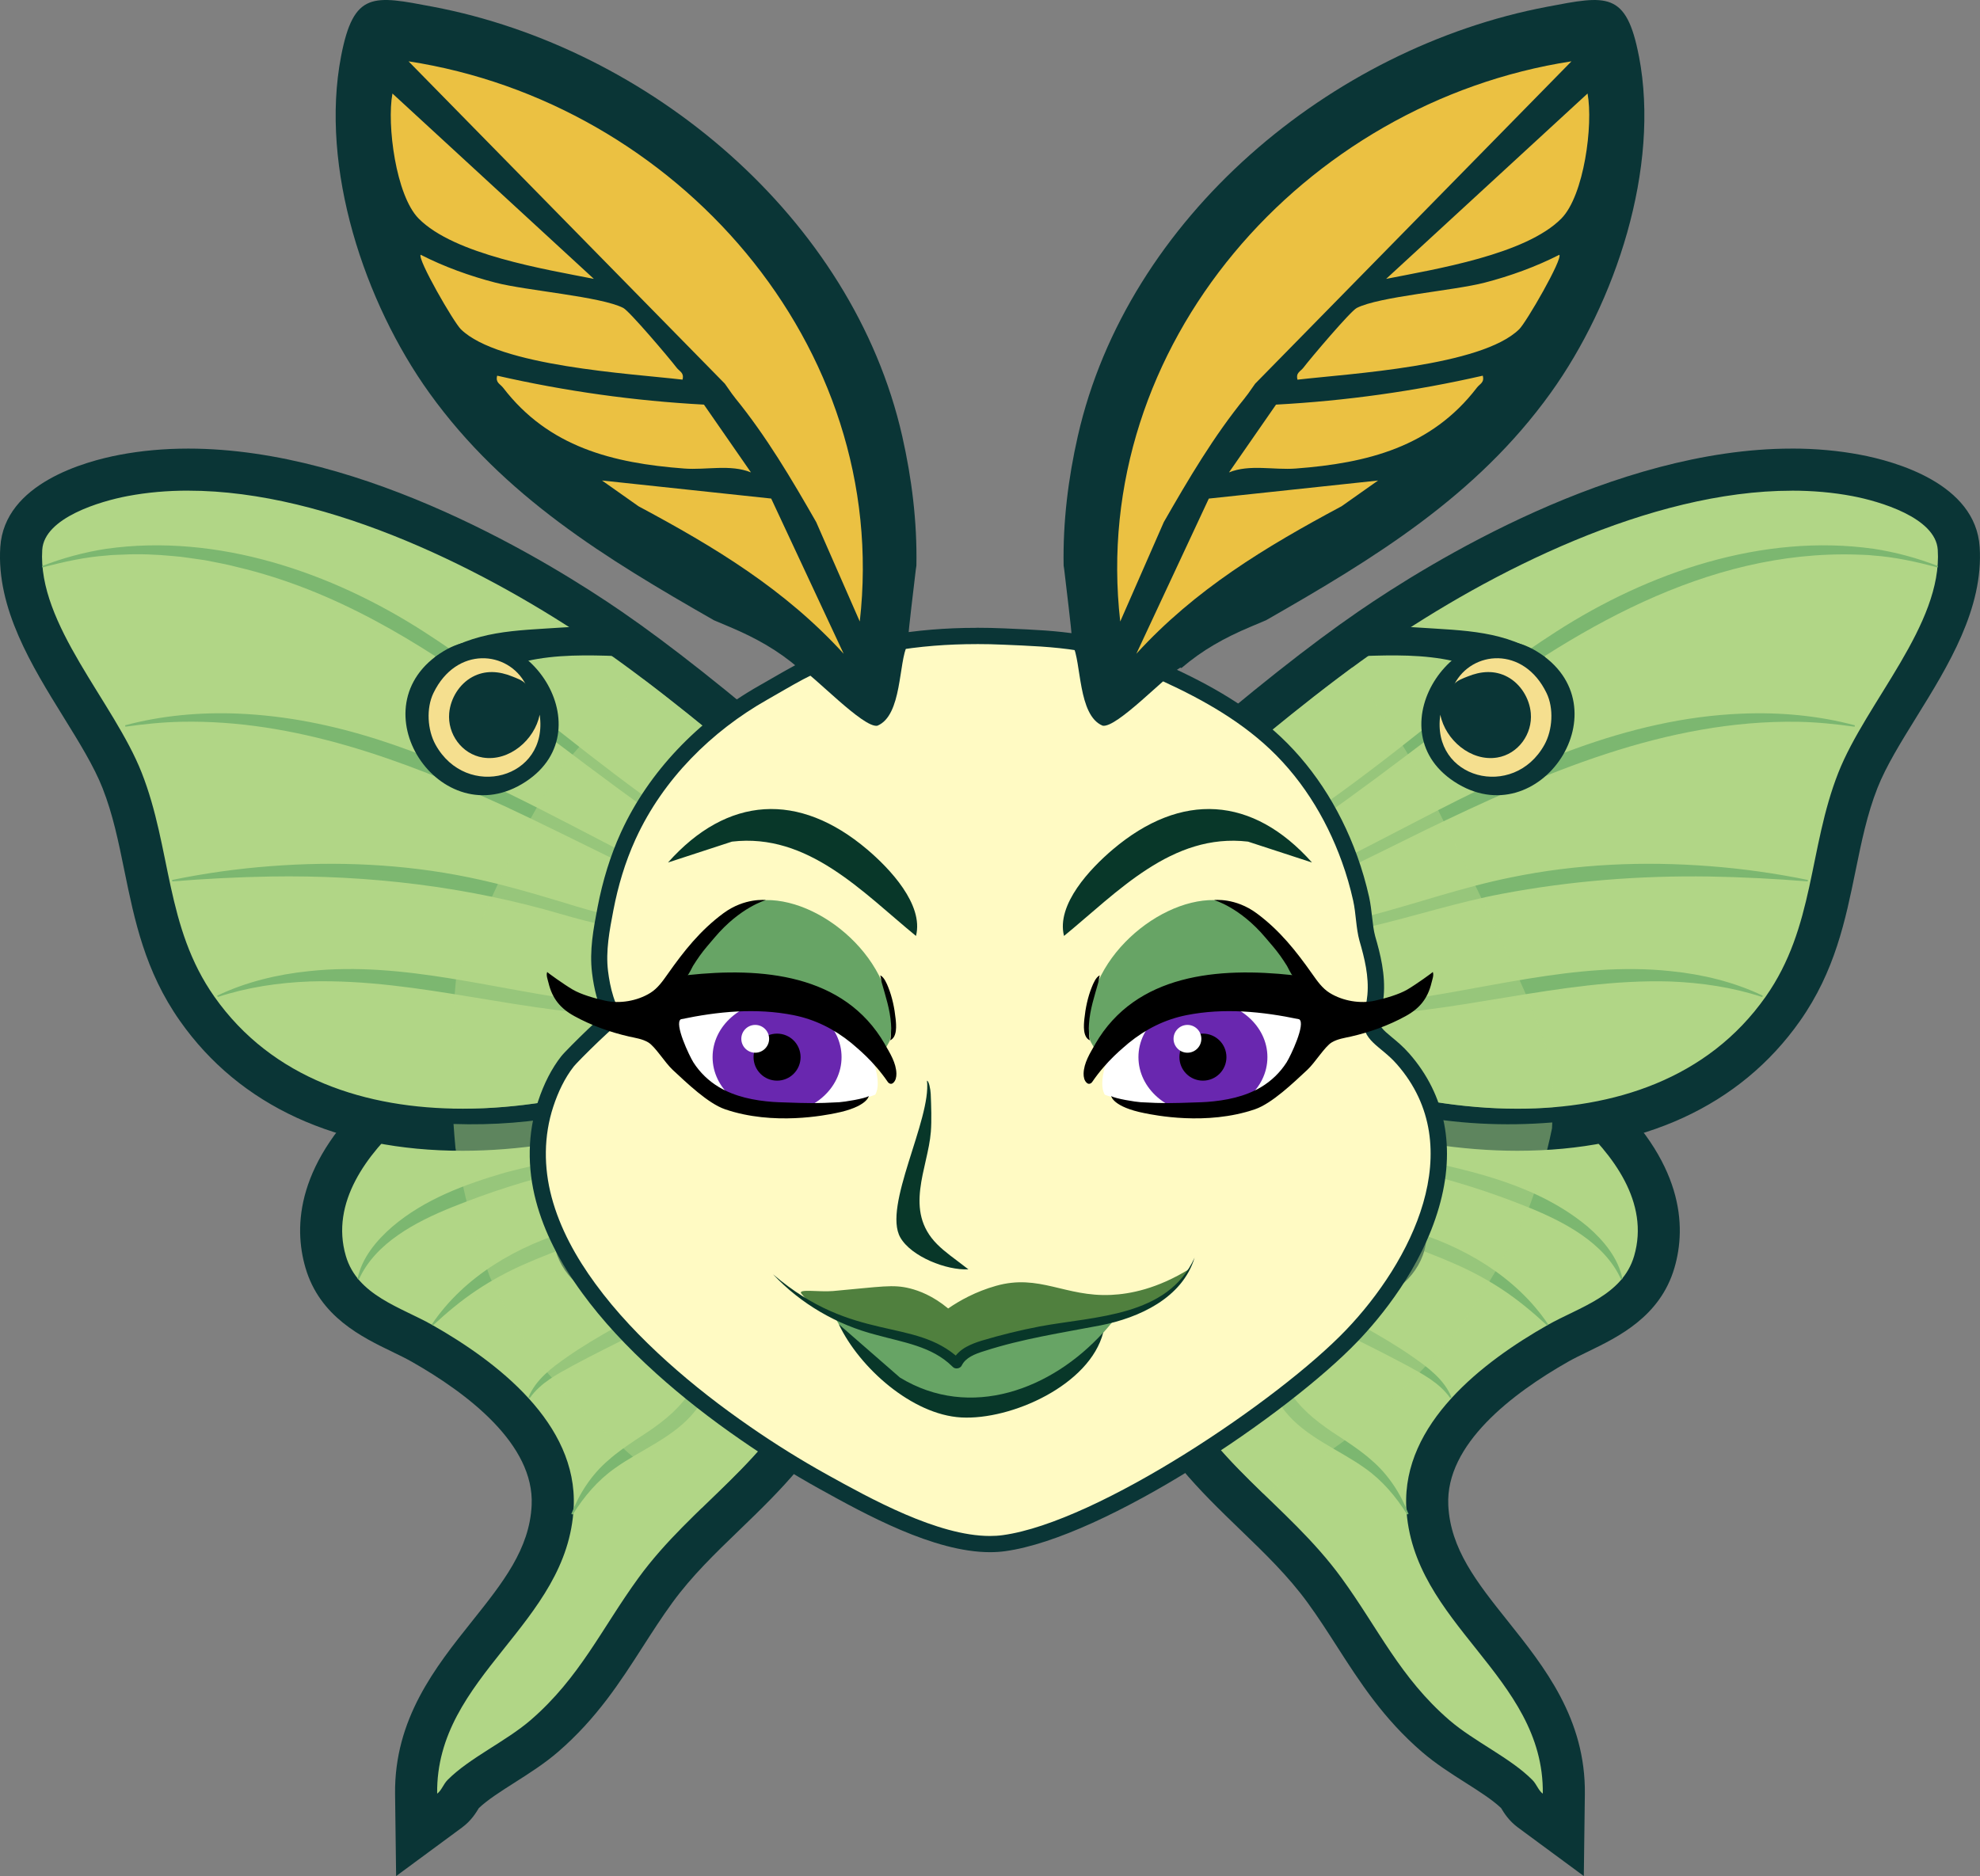 <svg width="382" height="362" viewBox="0 0 382 362" fill="none" xmlns="http://www.w3.org/2000/svg">
<rect x="0" y="0" width="382" height="362" fill="#808080" stroke="none"/>
<g clip-path="url(#clip0_14029_297)">
<path d="M80.294 346.15C80.131 333.076 87.304 324.076 94.239 315.377C100.379 307.674 106.186 300.397 106.637 290.601C107.276 276.838 93.268 265.927 81.403 259.195C80.2 258.512 78.859 257.867 77.444 257.177C71.937 254.514 65.09 251.198 62.834 243.489C60.824 236.62 61.369 225.777 75.389 213.117L76.767 211.87L78.609 212.102C82.725 212.622 86.891 212.879 90.994 212.879C97.29 212.879 103.517 212.265 109.5 211.055C119.054 209.125 128.369 205.183 137.371 201.372C140.617 200 143.968 198.577 147.313 197.261L154.587 194.396L152.739 201.993C150.465 211.344 152.833 220.225 159.241 226.354L160.745 227.796L160.45 229.858C159.736 234.884 160.187 240.211 161.829 246.147C161.948 246.585 162.324 247.507 162.656 248.321C163.57 250.565 164.122 252.025 164.178 253.373C164.291 256.099 159.924 266.44 159.88 266.541C155.075 277.596 147.345 285.061 139.871 292.275C135.216 296.769 130.399 301.419 126.446 306.859C124.335 309.755 122.449 312.7 120.62 315.546C116.404 322.114 112.037 328.908 105.021 334.968C102.621 337.037 99.827 338.817 97.127 340.534C94.089 342.464 91.226 344.288 89.234 346.294C89.177 346.356 89.027 346.613 88.914 346.801C88.501 347.485 87.874 348.525 86.753 349.352L80.394 354.04L80.294 346.137V346.15Z" fill="#B1D686"/>
<path d="M148.798 201.04C146.292 211.356 148.71 221.898 156.441 229.293C155.577 235.392 156.297 241.346 157.926 247.231C158.377 248.873 160.081 252.301 160.131 253.548C160.181 254.758 156.898 263.257 156.165 264.93C148.735 282.028 133.669 290.05 123.169 304.477C116.084 314.217 111.862 323.706 102.371 331.904C97.578 336.04 90.581 339.18 86.352 343.448C85.513 344.294 85.206 345.46 84.341 346.093C84.053 323.299 109.632 313.459 110.684 290.783C111.429 274.657 95.918 262.762 83.401 255.661C77.337 252.22 68.961 249.982 66.725 242.349C63.693 231.995 70.878 222.65 78.102 216.126C82.368 216.665 86.678 216.934 90.988 216.934C97.472 216.934 103.949 216.314 110.296 215.029C123.752 212.309 136.125 206.029 148.792 201.034M160.369 187.759L145.822 193.494C142.433 194.829 139.057 196.258 135.793 197.643C126.565 201.548 117.851 205.233 108.692 207.088C102.972 208.247 97.014 208.83 90.988 208.83C87.054 208.83 83.057 208.58 79.11 208.085L75.42 207.621L72.664 210.109C57.084 224.186 56.601 236.651 58.938 244.636C61.701 254.069 69.776 257.979 75.671 260.831C77.024 261.489 78.308 262.11 79.392 262.724C90.267 268.891 103.116 278.706 102.571 290.413C102.177 298.893 97.027 305.361 91.057 312.844C84.022 321.669 76.04 331.672 76.222 346.2L76.423 362L89.14 352.624C90.913 351.32 91.859 349.747 92.366 348.907L92.385 348.876C94.064 347.284 96.601 345.667 99.282 343.962C102.108 342.163 105.027 340.308 107.652 338.046C115.113 331.603 119.642 324.558 124.015 317.746C125.813 314.95 127.667 312.055 129.71 309.253C133.456 304.101 137.935 299.777 142.678 295.202C150.439 287.706 158.465 279.959 163.589 268.164C164.04 267.13 165.105 264.422 166.045 261.846C168.006 256.475 168.287 254.902 168.219 253.21C168.131 251.06 167.329 249.086 166.402 246.805C166.164 246.228 165.813 245.351 165.719 245.05C164.241 239.691 163.821 234.903 164.454 230.44L165.036 226.316L162.029 223.44C156.698 218.338 154.737 210.874 156.66 202.97L160.356 187.772L160.369 187.759Z" fill="#0A3536"/>
<path d="M148.917 201.115C146.906 204.562 145.033 208.172 142.17 211.024C136.513 216.84 128.908 220.325 121.265 222.7C113.666 225.076 105.791 226.511 98.255 228.955C94.515 230.133 90.831 231.487 87.185 232.941C80.282 235.73 72.426 239.798 69.25 246.861L68.98 246.773C69.782 242.743 72.626 239.347 75.658 236.72C81.91 231.381 89.698 228.523 97.459 226.254C112.538 222.211 129.566 221.397 141.563 210.404C144.507 207.746 146.524 204.274 148.679 200.965L148.924 201.115H148.917Z" fill="#7CB770"/>
<path d="M148.742 202.4C147.151 209.639 142.803 215.875 138.555 221.804C135.279 226.248 131.545 230.622 126.803 233.637C122.098 236.651 116.516 238.156 111.386 239.954C107.996 241.12 104.632 242.411 101.356 243.853C98.079 245.282 94.935 246.974 91.953 248.961C88.971 250.947 86.195 253.273 83.508 255.761L83.295 255.573C89.572 246.241 99.89 240.312 110.54 237.272C117.506 235.354 124.56 233.687 130.054 228.798C135.436 224.066 139.877 218.1 143.887 212.158C145.822 209.1 147.476 205.835 148.466 202.331L148.742 202.4Z" fill="#7CB770"/>
<path d="M149.431 204.236C144.745 214.07 145.641 225.307 141.951 235.479C139.476 242.355 135.479 249.023 129.534 253.461C127.31 255.059 124.754 256.256 122.355 257.447C118.408 259.44 114.386 261.408 110.515 263.501C107.445 265.174 104.288 266.829 102.208 269.762L101.957 269.624C103.361 266.183 106.499 263.858 109.462 261.802C112.426 259.728 115.545 257.91 118.653 256.143C121.597 254.419 125.105 252.959 127.949 251.142C136.701 245.194 141.143 234.802 143.116 224.681C144.595 217.73 145.672 210.422 149.174 204.111L149.425 204.242L149.431 204.236Z" fill="#7CB770"/>
<path d="M149.318 206.561C146.111 216.596 148.447 227.15 147.858 237.466C147.094 250.095 141.757 262.373 134.057 272.319C130.042 277.352 123.558 279.759 118.653 283.287C115.301 285.637 112.67 288.771 110.49 292.243L110.233 292.118C111.73 288.232 114.117 284.522 117.4 281.733C118.997 280.304 120.764 279.094 122.493 277.929C125.895 275.735 129.209 273.535 131.765 270.445C133.055 268.897 134.27 267.28 135.404 265.594C140.003 258.894 143.586 251.373 145.302 243.401C147.558 233.292 145.634 222.719 147.407 212.515C147.783 210.46 148.316 208.435 149.03 206.474L149.299 206.568L149.318 206.561Z" fill="#7CB770"/>
<path d="M109.65 230.741C120.45 217.874 140.028 237.56 125.863 248.346C115.032 256.6 100.56 241.565 109.65 230.741Z" fill="#0A3536"/>
<path d="M124.642 232.69C124.297 232.139 123.05 231.838 122.48 231.656C120.344 230.992 118.164 230.985 116.234 232.258C114.292 233.536 113.121 235.893 113.115 238.205C113.102 241.49 115.633 244.429 118.941 244.686C123.113 245.006 126.803 241.22 127.241 237.24C129.566 247.13 116.98 251.611 111.411 243.313C109.951 241.145 109.45 237.773 110.396 235.297C113.34 227.607 121.49 227.664 124.654 232.696L124.642 232.69Z" fill="#F5DF8F"/>
<g style="mix-blend-mode:multiply" opacity="0.5">
<path d="M157.926 247.231C156.297 241.346 155.576 235.392 156.441 229.293C154.023 226.975 152.118 224.355 150.728 221.522C150.559 221.177 150.396 220.82 150.239 220.469C150.195 220.375 150.158 220.281 150.114 220.181C149.995 219.892 149.876 219.61 149.763 219.316C149.732 219.234 149.7 219.153 149.669 219.071C149.531 218.708 149.406 218.344 149.281 217.975C149.262 217.912 149.243 217.849 149.224 217.786C149.124 217.479 149.03 217.166 148.942 216.853C148.911 216.752 148.886 216.646 148.855 216.546C148.767 216.226 148.685 215.9 148.61 215.58C148.598 215.524 148.585 215.468 148.573 215.411C148.485 215.035 148.41 214.653 148.341 214.27C148.322 214.176 148.31 214.082 148.291 213.995C148.241 213.694 148.19 213.393 148.147 213.092C148.134 212.986 148.115 212.885 148.103 212.779C148.053 212.39 148.009 212.002 147.971 211.613C147.934 211.225 147.909 210.836 147.89 210.447C147.89 210.341 147.877 210.228 147.877 210.121C147.865 209.814 147.858 209.507 147.852 209.2C147.852 209.106 147.852 209.006 147.852 208.912C147.852 208.523 147.852 208.128 147.871 207.734C147.871 207.658 147.877 207.589 147.883 207.514C147.896 207.188 147.915 206.862 147.94 206.536C147.946 206.417 147.959 206.305 147.965 206.186C147.99 205.853 148.028 205.527 148.065 205.195C148.071 205.126 148.078 205.051 148.09 204.982C148.14 204.587 148.197 204.192 148.253 203.798C148.272 203.697 148.284 203.597 148.303 203.491C148.353 203.183 148.41 202.876 148.472 202.569C148.497 202.456 148.516 202.344 148.541 202.224C148.623 201.83 148.71 201.429 148.804 201.034C147.871 201.403 146.938 201.78 146.004 202.162C145.622 202.319 145.24 202.475 144.858 202.632C144.363 202.832 143.874 203.039 143.385 203.246C142.07 203.798 140.748 204.349 139.432 204.907L139.407 204.919C138.399 205.346 137.384 205.772 136.375 206.198C127.899 209.77 119.354 213.205 110.314 215.029C99.752 217.166 88.802 217.467 78.114 216.119C76.73 217.367 75.351 218.727 74.042 220.168C76.78 220.789 79.53 221.365 82.293 221.854C91.809 222.719 101.45 222.606 110.978 222.28C118.44 222.023 125.895 221.647 133.331 220.983C136.889 220.068 140.404 219.034 143.874 217.855C144.607 220.337 145.302 222.838 145.992 225.326C148.823 235.624 151.473 245.996 155.182 256.018C155.84 257.321 156.535 258.594 157.293 259.835C157.5 260.06 157.713 260.273 157.926 260.493C159.016 257.578 160.175 254.269 160.143 253.542C160.093 252.295 158.389 248.867 157.938 247.225L157.926 247.231Z" fill="#B1D686"/>
</g>
<path d="M89.24 217.993C66.481 217.993 48.783 209.927 38.039 194.672C31.768 185.766 29.838 176.315 27.965 167.171C26.788 161.417 25.679 155.984 23.555 150.587C21.763 146.037 18.8 141.243 15.655 136.166C9.641 126.445 3.42 116.392 4.103 105.825C4.73 96.111 19.37 92.595 23.843 91.749C27.784 91.003 31.975 90.627 36.31 90.627C69.375 90.627 104.206 112.118 117.65 121.356C126.872 127.692 138.18 136.649 152.225 148.72C154.912 150.65 185.296 172.536 196.278 183.635L202.492 189.922L193.678 190.536C193.521 190.548 178.123 191.683 160.958 196.998L159.398 197.656C156.999 198.658 153.979 199.968 150.784 201.353C141.118 205.546 129.096 210.767 121.453 213.055C110.671 216.282 99.533 217.993 89.246 217.993H89.24Z" fill="#B1D686"/>
<path d="M36.31 94.675C63.643 94.675 94.459 110.331 115.357 124.69C126.521 132.361 139.47 143.085 149.719 151.903C149.719 151.903 182.258 175.218 193.396 186.481C193.396 186.481 176.381 187.665 157.694 193.77C157.744 193.813 157.788 193.857 157.832 193.901C148.322 197.875 130.23 206.185 120.281 209.162C110.584 212.064 99.834 213.926 89.24 213.926C70.653 213.926 52.529 208.197 41.359 192.322C31.868 178.834 33.096 163.73 27.333 149.089C21.964 135.445 7.223 120.522 8.15 106.076C8.551 99.859 19.439 96.7 24.601 95.722C28.404 95.001 32.319 94.669 36.31 94.669M36.31 86.559C31.724 86.559 27.276 86.96 23.085 87.756C16.426 89.016 0.846 93.278 0.056 105.556C-0.708 117.414 6.152 128.507 12.21 138.29C15.254 143.21 18.13 147.854 19.784 152.066C21.782 157.137 22.854 162.401 23.994 167.979C25.948 177.531 27.965 187.402 34.725 197.004C46.252 213.387 65.102 222.048 89.24 222.048C99.915 222.048 111.455 220.281 122.606 216.94C130.48 214.577 142.634 209.307 152.394 205.07C155.576 203.691 158.584 202.387 160.952 201.397L162.392 200.795C178.969 195.694 193.803 194.591 193.96 194.578L211.551 193.325L199.153 180.784C188.109 169.621 158.239 148.049 154.724 145.523C140.635 133.408 129.252 124.408 119.937 118.003C106.186 108.551 70.502 86.559 36.304 86.559H36.31Z" fill="#0A3536"/>
<path d="M190.953 186.142C174.283 182.557 158.139 176.409 143.229 168.017C110.177 149.359 83.577 118.323 45.682 109.398C43.934 108.909 41.309 108.458 39.517 108.088L36.398 107.643C35.633 107.511 34.042 107.33 33.265 107.286C30.246 106.991 26.838 106.853 23.812 107.01C23.004 107.054 21.475 107.066 20.655 107.185C16.439 107.48 12.298 108.389 8.188 109.498L8.094 109.229C12.009 107.699 16.32 106.534 20.504 105.894C41.892 102.867 63.95 110.401 81.804 121.908C89.002 126.533 95.868 131.672 102.64 136.887C132.247 160.615 154.035 176.334 190.947 186.136L190.953 186.142Z" fill="#7CB770"/>
<path d="M189.55 186.506C156.071 187.427 126.559 169.132 97.24 155.501C77.663 146.588 56.808 138.836 35.007 139.268C31.398 139.343 27.796 139.707 24.194 140.221L24.138 139.945C31.217 138.058 38.615 137.394 45.939 137.695C83.27 139.268 113.666 163.924 147.295 177.092C157.387 181.116 167.88 184.262 178.687 185.584C182.289 185.998 185.916 186.211 189.543 186.224V186.506H189.55Z" fill="#7CB770"/>
<path d="M183.868 182.726C171.526 186.286 158.433 185.045 145.879 183.435C133.262 181.805 120.563 179.975 108.316 176.396C90.13 171.057 71.166 168.819 52.235 169.126C45.914 169.233 39.58 169.559 33.24 170.073L33.203 169.791C39.442 168.512 45.776 167.616 52.147 167.133C64.902 166.143 77.851 166.707 90.412 169.283C96.664 170.549 102.847 172.379 108.942 174.209C121.058 178.045 133.544 180.119 146.085 182.025C152.35 183.021 158.634 183.905 164.955 184.162C171.269 184.419 177.647 184.03 183.792 182.444L183.868 182.72V182.726Z" fill="#7CB770"/>
<path d="M185.872 185.146C179.94 186.7 173.713 186.067 167.68 186.286C161.616 186.569 155.815 188.436 150.026 190.153C141.255 192.692 132.391 195.838 123.101 196.007C101.682 195.963 81.09 188.756 59.784 189.376C53.788 189.608 47.793 190.479 42.011 192.378L41.904 192.115C47.449 189.47 53.538 188.004 59.646 187.383C78.07 185.409 96.018 191.188 114.117 193.312C120.1 193.995 126.039 194.321 132.003 193.143C142.433 191.332 152.526 187.339 163.05 185.766C167.605 185.14 172.24 185.572 176.782 185.666C179.808 185.729 182.834 185.472 185.81 184.864L185.872 185.14V185.146Z" fill="#7CB770"/>
<path d="M92.354 134.756C93.945 129.717 98.988 127.924 103.724 127.141C109.531 126.176 115.539 126.464 121.328 126.671C121.666 126.683 122.023 126.683 122.311 126.508C124.191 125.342 117.469 121.939 116.504 121.651C113.986 120.905 111.304 120.886 108.679 121.068C99.188 121.707 91.796 121.607 83.853 126.834L92.354 134.762V134.756Z" fill="#0A3536"/>
<path d="M101.437 150.819C84.986 161.637 68.172 136.204 85.594 125.637C100.41 116.656 117.199 140.459 101.437 150.819Z" fill="#0A3536"/>
<path d="M101.425 132.042C101.055 131.327 99.564 130.826 98.875 130.544C96.319 129.497 93.644 129.259 91.132 130.619C88.614 131.985 86.922 134.756 86.665 137.588C86.302 141.618 89.096 145.504 93.13 146.169C98.224 147.008 103.16 142.753 104.119 137.902C105.923 150.299 89.979 154.467 84.022 143.68C82.462 140.86 82.199 136.661 83.627 133.721C88.056 124.584 98.067 125.53 101.419 132.042H101.425Z" fill="#F5DF8F"/>
<g style="mix-blend-mode:multiply" opacity="0.5">
<path d="M149.713 151.903C149.425 151.653 149.124 151.402 148.83 151.145C148.397 151.791 147.921 152.411 147.395 153C147.113 153.464 146.837 153.94 146.574 154.417C146.267 155.401 146.004 156.397 145.779 157.406C145.647 159.819 145.71 162.232 145.91 164.645C147.458 173.332 150.321 181.837 153.641 190.003C154.33 191.601 155.032 193.193 155.721 194.791C156.46 194.478 157.162 194.177 157.826 193.901C157.782 193.857 157.738 193.814 157.688 193.77C176.375 187.665 193.39 186.481 193.39 186.481C182.252 175.218 149.713 151.903 149.713 151.903Z" fill="#B1D686"/>
</g>
<path d="M295.247 349.358C294.126 348.531 293.499 347.497 293.086 346.808C292.973 346.62 292.816 346.363 292.748 346.287C290.774 344.294 287.905 342.471 284.873 340.54C282.173 338.823 279.372 337.043 276.979 334.975C269.963 328.914 265.596 322.12 261.38 315.552C259.551 312.707 257.665 309.761 255.554 306.865C251.595 301.425 246.784 296.781 242.129 292.281C234.655 285.061 226.925 277.596 222.12 266.541C222.076 266.44 217.709 256.099 217.822 253.373C217.879 252.025 218.436 250.565 219.345 248.321C219.677 247.507 220.046 246.585 220.171 246.147C221.813 240.218 222.264 234.89 221.55 229.858L221.255 227.796L222.759 226.354C229.167 220.225 231.536 211.344 229.261 201.993L227.413 194.396L234.687 197.261C238.026 198.577 241.384 200 244.629 201.372C253.631 205.183 262.947 209.119 272.5 211.055C278.483 212.265 284.71 212.879 291.006 212.879C295.109 212.879 299.275 212.616 303.391 212.102L305.233 211.87L306.611 213.117C320.631 225.784 321.177 236.626 319.166 243.489C316.91 251.192 310.057 254.514 304.556 257.177C303.141 257.86 301.8 258.512 300.597 259.195C288.738 265.927 274.73 276.832 275.363 290.601C275.814 300.397 281.615 307.674 287.761 315.377C294.696 324.076 301.875 333.076 301.706 346.15L301.606 354.053L295.247 349.365V349.358Z" fill="#B1D686"/>
<path d="M233.202 201.04C245.869 206.035 258.242 212.309 271.698 215.035C278.044 216.32 284.528 216.94 291.006 216.94C295.316 216.94 299.626 216.665 303.892 216.132C311.115 222.656 318.301 232.001 315.269 242.355C313.032 249.988 304.657 252.226 298.592 255.667C286.076 262.768 270.564 274.663 271.31 290.789C272.356 313.465 297.935 323.305 297.653 346.099C296.788 345.46 296.481 344.301 295.642 343.454C291.413 339.186 284.415 336.046 279.623 331.91C270.126 323.712 265.91 314.217 258.824 304.484C248.325 290.056 233.258 282.027 225.828 264.936C225.102 263.263 221.813 254.77 221.863 253.555C221.913 252.307 223.617 248.879 224.068 247.237C225.697 241.352 226.417 235.398 225.553 229.3C233.283 221.904 235.701 211.369 233.196 201.046M221.631 187.759L225.327 202.958C227.25 210.867 225.296 218.325 219.958 223.427L216.951 226.304L217.534 230.428C218.167 234.896 217.753 239.685 216.262 245.068C216.181 245.344 215.824 246.222 215.586 246.798C214.658 249.086 213.857 251.06 213.769 253.204C213.7 254.896 213.982 256.475 215.943 261.84C216.882 264.41 217.947 267.124 218.398 268.158C223.523 279.953 231.548 287.699 239.31 295.195C244.052 299.771 248.525 304.095 252.278 309.247C254.32 312.048 256.174 314.944 257.972 317.739C262.345 324.552 266.868 331.597 274.336 338.039C276.961 340.302 279.88 342.163 282.705 343.956C285.386 345.661 287.924 347.278 289.603 348.87L289.621 348.901C290.129 349.747 291.081 351.314 292.848 352.617L305.565 361.994L305.765 346.193C305.947 331.672 297.972 321.663 290.931 312.838C284.96 305.355 279.805 298.887 279.416 290.407C278.877 278.699 291.726 268.885 302.595 262.718C303.686 262.103 304.964 261.483 306.317 260.825C312.212 257.967 320.293 254.062 323.05 244.63C325.386 236.645 324.904 224.179 309.324 210.103L306.567 207.614L302.877 208.078C298.931 208.573 294.934 208.824 291 208.824C284.973 208.824 279.015 208.235 273.296 207.082C264.137 205.226 255.423 201.541 246.195 197.637C242.931 196.252 239.548 194.823 236.165 193.488L221.619 187.753L221.631 187.759Z" fill="#0A3536"/>
<path d="M233.321 200.965C235.47 204.268 237.493 207.74 240.437 210.404C249.289 218.564 261.305 221.19 272.826 223.584C284.553 225.991 296.913 228.836 306.342 236.72C309.374 239.347 312.218 242.743 313.02 246.773L312.75 246.861C309.574 239.792 301.718 235.73 294.815 232.941C287.491 229.97 280.024 227.652 272.318 225.815C259.025 222.587 243.889 218.576 236.115 206.28C235.044 204.587 234.085 202.839 233.083 201.128L233.327 200.977L233.321 200.965Z" fill="#7CB770"/>
<path d="M233.534 202.331C235.545 209.388 240.068 215.28 244.566 220.939C246.834 223.772 249.227 226.492 251.946 228.798C257.434 233.687 264.488 235.348 271.46 237.272C282.11 240.312 292.428 246.241 298.705 255.573L298.492 255.761C295.798 253.273 293.023 250.947 290.047 248.961C287.065 246.974 283.921 245.282 280.644 243.853C277.368 242.411 274.004 241.12 270.614 239.954C263.717 237.648 256.137 235.442 250.73 230.19C247.968 227.658 245.625 224.762 243.445 221.81C239.197 215.887 234.85 209.645 233.258 202.406L233.534 202.337V202.331Z" fill="#7CB770"/>
<path d="M232.82 204.104C238.076 213.568 237.781 224.937 241.772 234.827C244.366 241.195 248.256 247.287 254.044 251.135C256.895 252.953 260.397 254.413 263.341 256.137C266.449 257.91 269.568 259.722 272.531 261.796C275.495 263.858 278.64 266.183 280.037 269.618L279.786 269.756C277.706 266.823 274.549 265.168 271.479 263.495C266.831 261.006 261.976 258.619 257.239 256.256C252.19 253.949 247.899 249.951 244.898 245.288C240.814 239.215 238.565 232.082 237.481 224.931C236.911 221.39 236.46 217.849 235.758 214.371C235.069 210.886 234.085 207.458 232.563 204.236L232.814 204.104H232.82Z" fill="#7CB770"/>
<path d="M232.945 206.467C237.324 218.3 233.954 231.305 236.673 243.395C238.389 251.373 241.973 258.888 246.571 265.588C247.705 267.274 248.92 268.891 250.211 270.439C252.773 273.529 256.081 275.729 259.482 277.922C261.211 279.088 262.978 280.298 264.575 281.726C267.858 284.515 270.245 288.232 271.742 292.112L271.485 292.237C269.311 288.765 266.674 285.631 263.322 283.281C258.417 279.752 251.933 277.339 247.918 272.313C241.427 264.002 236.823 254.112 234.85 243.746C233.277 235.498 234.455 227.05 234.392 218.758C234.348 214.634 233.916 210.504 232.657 206.561L232.926 206.467H232.945Z" fill="#7CB770"/>
<path d="M256.137 248.347C241.972 237.554 261.556 217.874 272.35 230.741C281.44 241.571 266.968 256.601 256.137 248.347Z" fill="#0A3536"/>
<path d="M257.358 232.691C257.703 232.139 258.949 231.838 259.519 231.656C261.656 230.992 263.836 230.986 265.765 232.258C267.707 233.537 268.879 235.893 268.885 238.206C268.898 241.49 266.367 244.429 263.059 244.686C258.887 245.006 255.197 241.221 254.758 237.241C252.434 247.131 265.02 251.612 270.589 243.314C272.049 241.145 272.55 237.773 271.604 235.298C268.659 227.608 260.509 227.664 257.346 232.697L257.358 232.691Z" fill="#F5DF8F"/>
<g style="mix-blend-mode:multiply" opacity="0.5">
<path d="M224.074 247.231C225.703 241.346 226.423 235.392 225.559 229.293C227.977 226.975 229.882 224.355 231.272 221.522C231.442 221.177 231.604 220.82 231.761 220.469C231.805 220.375 231.842 220.281 231.886 220.181C232.005 219.892 232.124 219.61 232.237 219.316C232.268 219.234 232.3 219.153 232.331 219.071C232.469 218.708 232.594 218.344 232.719 217.975C232.738 217.912 232.757 217.849 232.776 217.786C232.876 217.479 232.97 217.166 233.058 216.853C233.089 216.752 233.114 216.646 233.145 216.546C233.233 216.226 233.315 215.9 233.39 215.58C233.402 215.524 233.415 215.468 233.427 215.411C233.515 215.035 233.59 214.653 233.659 214.27C233.678 214.176 233.691 214.082 233.709 213.995C233.759 213.694 233.81 213.393 233.853 213.092C233.866 212.986 233.885 212.885 233.897 212.779C233.947 212.39 233.991 212.002 234.029 211.613C234.066 211.225 234.091 210.836 234.11 210.447C234.11 210.341 234.123 210.228 234.123 210.121C234.135 209.814 234.142 209.507 234.148 209.2C234.148 209.106 234.148 209.006 234.148 208.912C234.148 208.523 234.148 208.128 234.129 207.734C234.129 207.658 234.123 207.589 234.116 207.514C234.104 207.188 234.085 206.862 234.06 206.536C234.054 206.417 234.041 206.305 234.035 206.186C234.01 205.853 233.972 205.527 233.935 205.195C233.929 205.126 233.922 205.051 233.91 204.982C233.86 204.587 233.803 204.192 233.747 203.798C233.728 203.697 233.716 203.597 233.697 203.491C233.647 203.183 233.59 202.876 233.528 202.569C233.503 202.456 233.484 202.344 233.459 202.224C233.377 201.83 233.29 201.429 233.196 201.034C234.129 201.403 235.062 201.78 235.996 202.162C236.378 202.319 236.76 202.475 237.142 202.632C237.637 202.832 238.126 203.039 238.615 203.246C239.93 203.798 241.252 204.349 242.568 204.907L242.593 204.919C243.601 205.346 244.616 205.772 245.625 206.198C254.101 209.77 262.646 213.205 271.686 215.029C282.248 217.166 293.198 217.467 303.886 216.119C305.27 217.367 306.649 218.727 307.958 220.168C305.22 220.789 302.47 221.365 299.707 221.854C290.191 222.719 280.55 222.606 271.022 222.28C263.56 222.023 256.105 221.647 248.669 220.983C245.111 220.068 241.596 219.034 238.126 217.855C237.393 220.337 236.698 222.838 236.008 225.326C233.177 235.624 230.527 245.996 226.818 256.018C226.16 257.321 225.465 258.594 224.707 259.835C224.5 260.06 224.287 260.273 224.074 260.493C222.984 257.578 221.825 254.269 221.857 253.542C221.907 252.295 223.611 248.867 224.062 247.225L224.074 247.231Z" fill="#B1D686"/>
</g>
<path d="M292.76 217.993C282.473 217.993 271.335 216.288 260.56 213.054C252.917 210.767 240.889 205.546 231.229 201.353C228.034 199.968 225.008 198.652 222.615 197.655L220.992 196.978C203.852 191.676 188.491 190.548 188.334 190.535L179.526 189.915L185.735 183.635C196.717 172.529 227.1 150.65 229.788 148.719C243.827 136.642 255.141 127.692 264.362 121.356C277.806 112.117 312.638 90.626 345.703 90.626C350.032 90.626 354.229 91.002 358.169 91.748C362.642 92.594 377.283 96.117 377.909 105.825C378.592 116.392 372.371 126.445 366.357 136.166C363.212 141.242 360.249 146.043 358.457 150.587C356.334 155.983 355.219 161.417 354.047 167.17C352.18 176.308 350.245 185.766 343.974 194.672C333.236 209.927 315.532 217.993 292.779 217.993H292.76Z" fill="#B1D686"/>
<path d="M345.69 94.675C349.681 94.675 353.602 95.007 357.399 95.728C362.561 96.706 373.449 99.865 373.85 106.082C374.783 120.528 360.042 135.457 354.667 149.095C348.904 163.742 350.132 178.847 340.641 192.328C329.471 208.203 311.347 213.932 292.76 213.932C282.167 213.932 271.416 212.07 261.719 209.169C251.77 206.185 233.678 197.875 224.168 193.907C224.212 193.864 224.256 193.82 224.306 193.776C205.619 187.671 188.604 186.487 188.604 186.487C199.742 175.224 232.281 151.909 232.281 151.909C242.53 143.091 255.479 132.368 266.643 124.696C287.535 110.331 318.351 94.682 345.69 94.682M345.69 86.559C311.491 86.559 275.808 108.545 262.057 118.003C252.741 124.408 241.365 133.408 227.269 145.523C223.755 148.049 193.885 169.615 182.84 180.783L170.405 193.356L188.04 194.584C188.19 194.597 203.025 195.7 219.601 200.795L221.042 201.397C223.41 202.387 226.417 203.691 229.6 205.07C239.366 209.306 251.52 214.584 259.388 216.94C270.546 220.281 282.079 222.048 292.754 222.048C316.885 222.048 335.736 213.387 347.269 197.003C354.028 187.402 356.046 177.531 358 167.979C359.14 162.401 360.218 157.136 362.21 152.066C363.864 147.854 366.739 143.21 369.784 138.29C375.842 128.507 382.702 117.414 381.937 105.549C381.148 93.271 365.568 89.01 358.909 87.75C354.724 86.954 350.276 86.553 345.69 86.553V86.559Z" fill="#0A3536"/>
<path d="M190.984 185.86C224.951 178.42 252.817 158.409 279.354 136.886C286.126 131.672 292.992 126.532 300.196 121.907C318.05 110.4 340.108 102.867 361.496 105.894C365.674 106.533 369.984 107.693 373.906 109.228L373.812 109.498C369.703 108.388 365.568 107.479 361.345 107.185C360.5 107.066 359.059 107.053 358.188 107.009C329.126 106.101 303.291 121.681 280.726 138.704C267.094 148.851 253.694 159.581 238.771 168.01C223.999 176.089 207.122 183.296 190.984 185.86Z" fill="#7CB770"/>
<path d="M192.457 186.224C221.976 186.224 248.344 171.313 273.916 158.158C293.28 148.042 313.872 138.572 336.061 137.701C343.391 137.4 350.783 138.065 357.862 139.951L357.806 140.227C354.204 139.713 350.602 139.35 346.993 139.274C321.483 138.829 297.477 149.271 274.931 160.189C255.416 169.759 235.733 180.188 214.195 184.538C207.041 185.973 199.742 186.712 192.444 186.512V186.23L192.457 186.224Z" fill="#7CB770"/>
<path d="M198.208 182.45C210.593 185.622 223.467 184.005 235.914 182.031C245.311 180.539 254.715 179.154 263.924 176.785C273.152 174.397 282.21 171.157 291.588 169.283C304.143 166.7 317.092 166.143 329.853 167.133C336.224 167.616 342.558 168.518 348.797 169.79L348.76 170.072C342.42 169.558 336.086 169.239 329.765 169.126C316.378 168.932 302.953 169.966 289.797 172.46C281.22 174.077 272.92 176.785 264.419 178.784C255.097 180.959 245.575 182.15 236.121 183.434C223.573 185.045 210.474 186.286 198.132 182.726L198.208 182.45Z" fill="#7CB770"/>
<path d="M196.19 184.87C203.695 186.606 211.363 184.763 218.95 185.772C229.481 187.345 239.567 191.338 249.997 193.149C255.961 194.327 261.9 194.001 267.883 193.318C285.982 191.187 303.93 185.415 322.354 187.389C328.462 188.003 334.552 189.47 340.096 192.121L339.989 192.384C334.207 190.485 328.212 189.614 322.216 189.382C300.91 188.768 280.318 195.969 258.9 196.013C249.609 195.838 240.745 192.698 231.974 190.159C226.186 188.436 220.384 186.568 214.32 186.292C208.287 186.073 202.06 186.7 196.128 185.152L196.19 184.876V184.87Z" fill="#7CB770"/>
<path d="M289.646 134.755C288.055 129.716 283.012 127.924 278.276 127.14C272.469 126.175 266.461 126.464 260.672 126.67C260.334 126.683 259.977 126.683 259.689 126.507C257.809 125.342 264.531 121.938 265.496 121.65C268.014 120.904 270.696 120.886 273.321 121.067C282.812 121.707 290.204 121.606 298.147 126.833L289.646 134.762V134.755Z" fill="#0A3536"/>
<path d="M296.406 125.636C313.834 136.203 297.02 161.636 280.562 150.819C264.801 140.453 281.59 116.655 296.406 125.636Z" fill="#0A3536"/>
<path d="M280.575 132.041C280.945 131.327 282.436 130.825 283.125 130.543C285.681 129.497 288.356 129.259 290.868 130.619C293.386 131.985 295.078 134.755 295.335 137.588C295.698 141.618 292.904 145.504 288.869 146.168C283.776 147.008 278.84 142.752 277.881 137.901C276.077 150.298 292.021 154.466 297.978 143.68C299.538 140.86 299.801 136.66 298.373 133.721C293.944 124.583 283.933 125.529 280.581 132.041H280.575Z" fill="#F5DF8F"/>
<g style="mix-blend-mode:multiply" opacity="0.5">
<path d="M232.287 151.903C232.575 151.652 232.876 151.401 233.171 151.145C233.603 151.79 234.079 152.411 234.605 153C234.887 153.463 235.163 153.94 235.426 154.416C235.733 155.4 235.996 156.397 236.221 157.406C236.353 159.819 236.29 162.232 236.09 164.645C234.543 173.331 231.68 181.836 228.359 190.003C227.67 191.601 226.969 193.193 226.279 194.791C225.54 194.477 224.839 194.177 224.175 193.901C224.218 193.857 224.262 193.813 224.312 193.769C205.625 187.665 188.61 186.48 188.61 186.48C199.749 175.218 232.287 151.903 232.287 151.903Z" fill="#B1D686"/>
</g>
<g style="mix-blend-mode:multiply" opacity="0.5">
<path d="M110.302 215.035C102.816 216.551 95.141 217.141 87.499 216.877C87.605 218.438 87.73 220.005 87.881 221.565C89.334 230.033 91.514 238.356 94.521 246.403C97.34 252.37 100.642 258.086 104.432 263.488C111.198 271.498 119.035 278.737 127.185 285.336C129.866 287.298 132.604 289.185 135.386 290.99C143.304 283.306 151.342 276.023 156.165 264.93C156.892 263.256 160.181 254.764 160.131 253.548C160.081 252.301 158.377 248.873 157.926 247.23C156.297 241.345 155.577 235.391 156.441 229.293C148.71 221.898 146.292 211.362 148.798 201.04C136.131 206.035 123.758 212.308 110.302 215.035Z" fill="#B1D686"/>
</g>
<g style="mix-blend-mode:multiply" opacity="0.5">
<path d="M193.39 186.487C182.251 175.224 149.713 151.91 149.713 151.91C142.089 145.348 132.974 137.739 124.203 131.114C123.151 132.217 122.098 133.314 121.027 134.398C116.817 138.66 112.626 142.997 108.742 147.573C104.031 154.385 100.184 161.749 96.676 169.252C93.707 175.6 90.825 181.999 88.025 188.43C87.216 196.916 86.935 205.408 87.335 213.907C98.543 214.145 110.007 212.252 120.281 209.169C130.23 206.185 148.322 197.875 157.832 193.908C157.788 193.864 157.744 193.82 157.694 193.776C176.381 187.671 193.396 186.487 193.396 186.487H193.39Z" fill="#B1D686"/>
</g>
<g style="mix-blend-mode:multiply" opacity="0.5">
<path d="M243.752 288.219C249.327 284.935 254.734 281.382 259.952 277.558C267.564 271.329 274.68 264.491 280.989 256.939C286.383 249.405 291.106 241.301 295.022 232.903C296.87 227.958 298.379 222.9 299.426 217.73C299.451 217.347 299.463 216.965 299.482 216.583C290.21 217.347 280.807 216.877 271.692 215.035C258.235 212.315 245.863 206.035 233.196 201.04C235.701 211.356 233.283 221.898 225.553 229.293C226.417 235.391 225.697 241.345 224.068 247.23C223.617 248.873 221.913 252.301 221.863 253.548C221.813 254.758 225.095 263.256 225.828 264.93C230.07 274.688 236.798 281.494 243.752 288.219Z" fill="#B1D686"/>
</g>
<g style="mix-blend-mode:multiply" opacity="0.5">
<path d="M294.689 192.528C289.296 180.219 283.332 168.098 277.343 156.09C274.204 149.803 270.809 143.818 266.874 137.989C264.826 134.956 262.759 131.941 260.823 128.839C251.156 135.952 240.795 144.583 232.281 151.903C232.281 151.903 199.742 175.218 188.604 186.48C188.604 186.48 205.619 187.665 224.306 193.769C224.256 193.813 224.212 193.857 224.168 193.901C233.678 197.875 251.77 206.185 261.719 209.162C273.509 212.691 286.846 214.677 299.582 213.65C299.626 210.679 299.52 207.702 299.307 204.731C297.847 200.632 296.312 196.558 294.689 192.516V192.528Z" fill="#B1D686"/>
</g>
<path d="M190.99 297.935C180.541 297.935 167.504 290.708 158.878 285.926L158.784 285.876C153.772 283.1 148.754 279.972 143.874 276.594C137.998 272.545 132.554 268.277 127.699 263.915C121.941 258.726 117.331 253.724 113.603 248.616C109.281 242.712 106.436 237.078 104.92 231.4C103.248 225.145 103.373 218.796 105.271 213.024C106.349 209.752 107.771 206.975 109.494 204.788C109.913 204.249 112.319 201.817 114.436 199.793C116.291 198.019 117.525 196.922 118.377 196.246C117.086 194.077 116.209 191.163 115.764 187.553C115.27 183.429 116.04 179.393 116.786 175.488L116.811 175.344C117.775 170.286 119.241 165.585 121.158 161.367C121.196 161.28 121.24 161.173 121.296 161.067C126.427 149.942 135.661 140.196 147.307 133.609C148.128 133.145 148.936 132.675 149.75 132.205C151.191 131.372 152.682 130.507 154.192 129.704C155.533 129.002 156.71 128.426 157.813 127.943C158.27 127.743 158.784 127.58 159.285 127.423C159.924 127.223 160.726 126.972 161.052 126.715L161.29 126.527L161.584 126.445C164.497 125.612 168.651 124.647 171.683 124.108C176.895 123.18 182.521 122.71 188.409 122.71C190.132 122.71 191.918 122.748 193.709 122.829L194.806 122.879C199.191 123.067 203.733 123.268 208.181 123.989C213.042 124.778 217.509 126.727 221.825 128.608L221.894 128.639C229.211 131.829 237.65 135.94 244.804 142.239C251.601 148.225 256.982 156.36 260.365 165.755C261.267 168.255 262.019 170.844 262.596 173.445C262.871 174.667 263.009 175.927 263.147 177.143C263.303 178.553 263.454 179.888 263.792 181.104C264.738 184.356 265.728 188.179 265.371 192.109C265.245 193.538 264.951 194.936 264.475 196.377C264.456 198.834 265.559 199.737 267.501 201.347C268.472 202.156 269.581 203.065 270.683 204.324C285.223 220.92 274.461 243.452 260.829 257.704C247.423 271.724 212.008 295.246 193.697 297.765C192.832 297.884 191.924 297.941 190.984 297.941L190.99 297.935Z" fill="#FFFAC3"/>
<path d="M188.416 124.277C190.164 124.277 191.905 124.314 193.647 124.396C198.42 124.603 203.213 124.765 207.936 125.53C212.629 126.295 216.926 128.175 221.274 130.074C229.274 133.565 237.18 137.607 243.77 143.417C250.743 149.559 255.755 157.575 258.893 166.287C259.777 168.731 260.503 171.238 261.067 173.783C261.625 176.296 261.606 179.079 262.282 181.523C263.272 184.92 264.13 188.424 263.811 191.971C263.679 193.45 263.36 194.81 262.915 196.108C262.752 201.027 266.229 201.617 269.506 205.358C283.614 221.466 272.193 243.558 259.695 256.619C246.771 270.132 211.864 293.685 193.478 296.211C192.67 296.324 191.836 296.374 190.978 296.374C180.898 296.374 167.861 289.129 159.529 284.51C154.449 281.689 149.525 278.612 144.751 275.309C139.163 271.454 133.775 267.287 128.732 262.749C123.658 258.174 118.884 253.21 114.856 247.695C111.166 242.656 108.047 237.071 106.424 230.998C104.889 225.251 104.883 219.19 106.75 213.518C107.652 210.78 108.924 208.034 110.715 205.759C111.354 204.932 119.567 196.715 120.551 196.715C120.582 196.715 120.607 196.722 120.626 196.747C118.559 194.284 117.694 190.486 117.306 187.364C116.83 183.441 117.606 179.486 118.339 175.644C119.235 170.969 120.601 166.362 122.574 162.025C122.612 161.938 122.649 161.85 122.693 161.768C127.931 150.38 137.227 141.111 148.071 134.981C150.358 133.69 152.607 132.33 154.925 131.096C156.078 130.494 157.249 129.911 158.439 129.385C159.486 128.927 161.146 128.632 162.01 127.956C164.948 127.109 169.083 126.163 171.952 125.655C177.384 124.69 182.897 124.283 188.403 124.283M188.422 121.143C182.439 121.143 176.72 121.619 171.42 122.566C168.344 123.111 164.121 124.089 161.165 124.941L160.582 125.11L160.131 125.467C159.905 125.599 159.235 125.812 158.834 125.937C158.295 126.107 157.738 126.282 157.205 126.514C156.071 127.009 154.856 127.605 153.49 128.319C151.943 129.146 150.446 130.011 148.992 130.851C148.178 131.321 147.37 131.791 146.555 132.249C134.634 138.986 125.174 148.977 119.906 160.383C119.83 160.534 119.774 160.665 119.73 160.766C117.769 165.084 116.278 169.891 115.288 175.049L115.263 175.193C114.493 179.217 113.697 183.378 114.223 187.734C114.618 190.956 115.351 193.67 116.41 195.857C115.602 196.559 114.612 197.474 113.365 198.658C111.649 200.3 108.842 203.089 108.266 203.829C106.443 206.154 104.933 209.081 103.799 212.534C101.801 218.595 101.669 225.257 103.423 231.807C104.989 237.673 107.915 243.477 112.357 249.544C116.147 254.733 120.833 259.816 126.665 265.074C131.57 269.486 137.064 273.792 143.003 277.885C147.921 281.288 152.983 284.441 158.038 287.248L158.132 287.299C166.903 292.156 180.153 299.501 191.003 299.501C192.012 299.501 192.995 299.438 193.929 299.307C213.174 296.662 248.475 272.896 261.982 258.775C266.354 254.207 274.198 244.78 277.612 232.991C280.913 221.597 278.934 211.325 271.886 203.284C270.702 201.93 269.493 200.933 268.522 200.131C266.655 198.583 266.098 198.069 266.06 196.609C266.524 195.142 266.818 193.707 266.95 192.234C267.325 188.041 266.304 184.062 265.314 180.658C265.014 179.568 264.87 178.296 264.719 176.954C264.575 175.695 264.431 174.397 264.143 173.087C263.548 170.43 262.784 167.779 261.856 165.209C258.386 155.564 252.854 147.215 245.856 141.054C238.546 134.618 229.969 130.431 222.539 127.191L222.47 127.16C218.066 125.236 213.512 123.249 208.45 122.428C203.908 121.688 199.323 121.494 194.887 121.3L193.791 121.249C191.974 121.168 190.17 121.13 188.422 121.13V121.143Z" fill="#0A3536"/>
<path d="M161.171 254.313C161.171 254.313 168.782 269.963 185.252 271.323C201.722 272.689 215.21 254.313 215.21 254.313H161.171Z" fill="#67A465"/>
<path d="M310.239 18.513C308.071 7.508 304.688 8.297 294.452 10.19C257.258 17.078 222.245 45.607 213.725 82.309C212.071 89.442 211.144 96.743 211.282 104.057C211.326 104.277 211.357 104.496 211.382 104.722C211.865 108.946 212.46 113.151 212.823 117.382C214.377 120.246 213.694 129.215 217.991 130.957C220.403 131.39 228.836 122.59 231.341 121.211C231.41 121.23 231.479 121.249 231.548 121.268C235.157 118.253 238.903 116.21 243.376 114.367C244.297 113.985 245.199 113.609 246.101 113.245C264.688 102.86 282.254 92.463 295.04 75.083C306.217 59.891 313.935 37.259 310.239 18.513Z" fill="#EBC142"/>
<path d="M316.196 10.861C313.766 -1.78 309.969 -0.878 298.492 1.303C256.776 9.213 217.509 41.985 207.943 84.146C206.082 92.338 205.049 100.73 205.205 109.128C205.249 109.379 205.287 109.629 205.318 109.886C205.863 114.737 206.527 119.576 206.934 124.433C208.676 127.717 207.912 138.027 212.735 140.026C215.442 140.528 224.895 130.412 227.708 128.826C227.783 128.845 227.858 128.87 227.94 128.895C231.987 125.436 236.19 123.085 241.208 120.967C242.242 120.535 243.251 120.096 244.265 119.676C265.114 107.749 284.81 95.797 299.156 75.835C311.692 58.381 320.343 32.39 316.202 10.848L316.196 10.861ZM303.184 11.832L242.154 74.037C242.154 74.037 240.801 75.961 240.789 75.98C240.676 76.142 240.557 76.293 240.431 76.443C240.356 76.544 240.275 76.644 240.193 76.75H240.206C234.135 84.202 229.299 92.431 224.532 100.742L216.125 119.927C210.06 66.541 251.651 19.761 303.184 11.832ZM258.806 97.696C244.09 105.568 230.577 113.722 219.232 126.15L233.215 96.204L265.866 92.72L258.806 97.702V97.696ZM284.917 74.826C276.159 86.239 263.83 89.367 249.96 90.407C245.738 90.727 241.07 89.536 237.111 91.153L246.182 78.073C259.67 77.346 272.945 75.484 286.069 72.489C286.42 73.836 285.512 74.043 284.911 74.82L284.917 74.826ZM293.08 63.545C285.781 70.69 260.434 72.081 250.323 73.26C249.966 71.899 250.893 71.705 251.482 70.928C252.804 69.179 260.554 60.035 261.75 59.427C266.073 57.209 280.4 56.099 286.408 54.545C291.332 53.273 296.312 51.474 300.842 49.161C301.512 49.976 294.483 62.179 293.08 63.551V63.545ZM301.242 42.154C294.364 49.142 276.848 51.944 267.426 53.812L306.286 18.044C307.401 24.06 305.615 37.711 301.242 42.154Z" fill="#0A3536"/>
<path d="M86.96 75.09C99.746 92.469 117.306 102.873 135.899 113.252C136.801 113.615 137.704 113.998 138.624 114.374C143.104 116.216 146.844 118.266 150.452 121.274C150.521 121.255 150.59 121.237 150.659 121.218C153.165 122.597 161.597 131.402 164.009 130.964C168.306 129.221 167.624 120.246 169.177 117.388C169.547 113.158 170.136 108.946 170.618 104.728C170.643 104.502 170.674 104.283 170.718 104.064C170.856 96.75 169.935 89.448 168.275 82.316C159.749 45.614 124.742 17.084 87.549 10.197C77.319 8.304 73.929 7.514 71.762 18.52C68.066 37.272 75.777 59.897 86.96 75.09Z" fill="#EBC142"/>
<path d="M82.85 75.842C97.19 95.803 116.892 107.756 137.741 119.682C138.75 120.102 139.765 120.535 140.798 120.974C145.816 123.092 150.02 125.442 154.067 128.902C154.142 128.877 154.217 128.858 154.299 128.833C157.111 130.419 166.571 140.528 169.271 140.033C174.089 138.033 173.324 127.724 175.072 124.439C175.486 119.582 176.143 114.744 176.688 109.893C176.72 109.636 176.757 109.385 176.801 109.134C176.958 100.73 175.918 92.344 174.064 84.152C164.497 41.985 125.224 9.207 83.508 1.297C72.031 -0.878 68.235 -1.78 65.804 10.855C61.663 32.396 70.315 58.387 82.85 75.842ZM165.876 119.921L157.468 100.736C152.707 92.425 147.865 84.196 141.794 76.751H141.807C141.725 76.644 141.65 76.544 141.569 76.444C141.443 76.293 141.324 76.136 141.212 75.98C141.199 75.967 139.846 74.037 139.846 74.037L78.816 11.833C130.349 19.755 171.94 66.541 165.876 119.927V119.921ZM116.134 92.714L148.786 96.198L162.768 126.144C151.423 113.716 137.91 105.562 123.195 97.69L116.134 92.707V92.714ZM95.924 72.489C109.055 75.485 122.33 77.346 135.812 78.073L144.883 91.153C140.917 89.536 136.256 90.727 132.034 90.407C118.164 89.367 105.835 86.24 97.077 74.826C96.476 74.049 95.567 73.843 95.918 72.495L95.924 72.489ZM81.159 49.155C85.688 51.474 90.668 53.267 95.593 54.539C101.6 56.093 115.928 57.203 120.25 59.421C121.447 60.035 129.196 69.173 130.518 70.922C131.107 71.699 132.034 71.9 131.677 73.253C121.566 72.075 96.219 70.684 88.921 63.539C87.517 62.166 80.488 49.964 81.159 49.149V49.155ZM75.715 18.044L114.574 53.812C105.146 51.944 87.636 49.143 80.758 42.154C76.385 37.711 74.6 24.06 75.715 18.044Z" fill="#0A3536"/>
<path d="M154.606 249.612C153.822 248.616 158.032 249.349 160.72 249.111C170.085 248.277 172.278 247.776 175.567 248.609C177.309 249.048 179.965 250.02 182.928 252.476C185.158 250.941 188.24 249.217 192.162 248.108C200.507 245.745 205.518 250.277 214.37 249.857C217.979 249.687 223.216 248.716 229.493 244.843C229.493 244.843 224.638 254.169 206.966 255.817C189.293 257.465 184.626 263.106 184.626 263.106C184.626 263.106 180.535 259.678 176.056 258.449C171.576 257.215 159.724 256.093 154.612 249.606L154.606 249.612Z" fill="#50803E"/>
<path d="M149.193 245.921C164.754 259.245 176.375 254.081 185.108 262.191C185.127 262.216 185.196 262.266 185.215 262.291C185.077 262.11 184.632 261.966 184.338 262.072C184.087 262.141 183.886 262.323 183.786 262.517C184.356 261.326 185.434 260.424 186.474 259.866C187.42 259.346 188.384 259.007 189.33 258.706C193.052 257.591 196.817 256.663 200.626 255.936C211.294 253.949 225.265 254.1 230.47 242.681C228.096 250.484 219.739 254.282 212.334 255.736C204.754 257.19 197.268 258.312 189.938 260.681C188.059 261.251 186.292 261.972 185.565 263.451C185.277 264.09 184.281 264.266 183.799 263.733C183.761 263.702 183.717 263.651 183.68 263.62C179.758 259.766 174.283 259.026 169.039 257.566C161.465 255.635 154.455 251.549 149.187 245.927L149.193 245.921Z" fill="#083729"/>
<path d="M212.848 257.102C210.248 267.236 195.138 274.043 185.44 273.504C175.956 272.977 165.776 263.871 161.841 255.535L173.619 265.801C187.226 274.099 202.956 268.051 212.842 257.108L212.848 257.102Z" fill="#083729"/>
<path d="M128.808 191.219C128.927 190.843 136.263 173.846 147.752 173.67C159.242 173.495 174.164 186.581 171.689 200.758C171.689 200.758 170.568 203.183 169.835 203.133C169.096 203.077 156.867 192.667 148.385 193.068C139.903 193.469 127.43 193.964 127.799 193.845C128.169 193.726 128.802 191.225 128.802 191.225L128.808 191.219Z" fill="#67A465"/>
<path d="M128.871 194.71C129.353 195.111 161.484 184.713 168.676 205.44C169.096 206.655 169.835 209.488 168.858 211.231C168.858 211.231 154.95 216.596 142.471 212.603C129.998 208.611 128.864 194.703 128.864 194.703L128.871 194.71Z" fill="white"/>
<path d="M149.92 214.891C156.791 214.891 162.361 210.006 162.361 203.979C162.361 197.953 156.791 193.068 149.92 193.068C143.048 193.068 137.478 197.953 137.478 203.979C137.478 210.006 143.048 214.891 149.92 214.891Z" fill="#6927AF"/>
<path d="M149.92 208.517C152.425 208.517 154.455 206.486 154.455 203.98C154.455 201.473 152.425 199.442 149.92 199.442C147.415 199.442 145.384 201.473 145.384 203.98C145.384 206.486 147.415 208.517 149.92 208.517Z" fill="black"/>
<path d="M145.703 203.127C147.184 203.127 148.385 201.926 148.385 200.445C148.385 198.963 147.184 197.762 145.703 197.762C144.223 197.762 143.022 198.963 143.022 200.445C143.022 201.926 144.223 203.127 145.703 203.127Z" fill="white"/>
<path d="M170.693 201.441C162.831 187.847 146.831 186.619 132.648 188.154C132.848 188.136 133.55 186.613 133.694 186.387C134.108 185.729 134.534 185.077 134.985 184.444C135.856 183.209 136.87 182.087 137.841 180.934C142.809 175.03 147.758 173.677 147.758 173.677C147.758 173.677 143.699 173.163 139.558 176.221C135.098 179.518 131.94 183.516 128.827 187.935C127.856 189.308 126.897 190.699 125.462 191.589C122.881 193.187 119.486 193.707 116.742 193.087C114.662 192.617 112.131 191.902 110.471 190.931C108.811 189.959 105.541 187.609 105.572 187.546C105.322 188.161 105.672 189.007 105.816 189.621C106.543 192.667 108.103 194.585 110.822 196.07C114.105 197.869 117.682 199.16 121.322 199.993C122.593 200.282 123.915 200.451 125.055 201.128C126.415 201.93 128.244 205.007 129.804 206.455C132.473 208.931 136.588 212.904 139.865 214.032C149.249 217.254 159.386 215.148 161.184 214.791C167.329 213.575 167.617 211.494 167.617 211.494C166.803 212.002 162.869 212.622 161.916 212.679C157.4 212.923 155.865 212.879 151.329 212.716C150.596 212.691 149.863 212.679 149.13 212.622C145.522 212.353 141.845 211.632 138.7 209.758C136.714 208.574 135.029 206.944 133.782 204.995C133.011 203.785 130.011 197.461 131.357 196.672C138.462 195.18 145.848 194.441 153.077 195.876C157.274 196.709 160.939 198.564 164.253 201.259C165.287 202.181 168.413 204.575 171.295 208.787C171.451 209.012 171.739 209.169 172.003 209.119C172.134 209.094 172.247 209.019 172.341 208.931C172.817 208.505 172.949 207.815 172.942 207.176C172.905 205.101 171.696 203.196 170.693 201.454V201.441Z" fill="black"/>
<path d="M176.72 180.596C166.421 172.166 155.915 160.672 141.218 162.395L128.877 166.425C140.354 153.539 154.123 152.75 167.292 163.893C171.614 167.553 178.261 174.523 176.72 180.596Z" fill="#083729"/>
<path d="M171.696 200.758C171.865 200.689 171.89 199.411 171.902 199.216C171.94 198.671 171.934 198.12 171.902 197.568C171.727 194.804 170.831 192.172 170.092 189.521C170.048 189.364 169.866 188.211 169.835 188.198C170.58 188.549 171.075 189.765 171.364 190.48C172.14 192.404 172.579 194.535 172.792 196.59C172.917 197.819 173.136 200.15 171.696 200.752V200.758Z" fill="black"/>
<path d="M253.193 191.219C253.074 190.843 245.738 173.846 234.248 173.67C222.759 173.495 207.837 186.581 210.311 200.758C210.311 200.758 211.432 203.183 212.165 203.133C212.905 203.077 225.133 192.667 233.616 193.068C242.098 193.469 254.571 193.964 254.201 193.845C253.832 193.726 253.199 191.225 253.199 191.225L253.193 191.219Z" fill="#67A465"/>
<path d="M253.13 194.71C252.647 195.111 220.516 184.713 213.324 205.44C212.904 206.655 212.165 209.488 213.143 211.231C213.143 211.231 227.05 216.596 239.529 212.603C252.002 208.611 253.136 194.703 253.136 194.703L253.13 194.71Z" fill="white"/>
<path d="M232.081 214.891C238.952 214.891 244.522 210.006 244.522 203.979C244.522 197.953 238.952 193.068 232.081 193.068C225.209 193.068 219.639 197.953 219.639 203.979C219.639 210.006 225.209 214.891 232.081 214.891Z" fill="#6927AF"/>
<path d="M232.081 208.517C234.586 208.517 236.616 206.486 236.616 203.98C236.616 201.473 234.586 199.442 232.081 199.442C229.576 199.442 227.545 201.473 227.545 203.98C227.545 206.486 229.576 208.517 232.081 208.517Z" fill="black"/>
<path d="M229.092 203.127C230.573 203.127 231.774 201.926 231.774 200.445C231.774 198.963 230.573 197.762 229.092 197.762C227.612 197.762 226.411 198.963 226.411 200.445C226.411 201.926 227.612 203.127 229.092 203.127Z" fill="white"/>
<path d="M211.307 201.441C219.169 187.847 235.169 186.619 249.352 188.154C249.152 188.136 248.45 186.613 248.306 186.387C247.893 185.729 247.467 185.077 247.016 184.444C246.145 183.209 245.13 182.087 244.159 180.934C239.191 175.03 234.242 173.677 234.242 173.677C234.242 173.677 238.301 173.163 242.442 176.221C246.903 179.518 250.06 183.516 253.174 187.935C254.145 189.308 255.103 190.699 256.538 191.589C259.119 193.187 262.514 193.707 265.258 193.087C267.338 192.617 269.869 191.902 271.529 190.931C273.189 189.959 276.46 187.609 276.428 187.546C276.679 188.161 276.328 189.007 276.184 189.621C275.457 192.667 273.897 194.585 271.178 196.07C267.896 197.869 264.319 199.16 260.679 199.993C259.407 200.282 258.085 200.451 256.945 201.128C255.586 201.93 253.756 205.007 252.197 206.455C249.528 208.931 245.412 212.904 242.135 214.032C232.751 217.254 222.615 215.148 220.817 214.791C214.671 213.575 214.383 211.494 214.383 211.494C215.197 212.002 219.132 212.622 220.084 212.679C224.601 212.923 226.136 212.879 230.671 212.716C231.404 212.691 232.137 212.679 232.87 212.622C236.478 212.353 240.156 211.632 243.301 209.758C245.287 208.574 246.972 206.944 248.218 204.995C248.989 203.785 251.99 197.461 250.643 196.672C243.539 195.18 236.153 194.441 228.923 195.876C224.726 196.709 221.061 198.564 217.747 201.259C216.713 202.181 213.587 204.575 210.706 208.787C210.549 209.012 210.261 209.169 209.998 209.119C209.866 209.094 209.753 209.019 209.659 208.931C209.183 208.505 209.052 207.815 209.058 207.176C209.096 205.101 210.305 203.196 211.307 201.454V201.441Z" fill="black"/>
<path d="M205.28 180.596C215.58 172.166 226.085 160.672 240.782 162.395L253.124 166.425C241.647 153.539 227.877 152.75 214.709 163.893C210.386 167.553 203.739 174.523 205.28 180.596Z" fill="#083729"/>
<path d="M210.305 200.758C210.136 200.689 210.111 199.411 210.098 199.216C210.06 198.671 210.067 198.12 210.098 197.568C210.273 194.804 211.169 192.172 211.908 189.521C211.952 189.364 212.134 188.211 212.165 188.198C211.42 188.549 210.925 189.765 210.637 190.48C209.86 192.404 209.421 194.535 209.208 196.59C209.083 197.819 208.864 200.15 210.305 200.752V200.758Z" fill="black"/>
<path d="M186.837 244.924C182.652 245.15 175.83 242.499 173.7 238.782C170.261 232.778 179.702 216.025 178.843 208.529C179.207 208.542 179.526 210.184 179.564 211.068C179.658 213.33 179.764 216.169 179.589 218.382C179.038 225.42 174.283 233.561 180.811 240.092C182.37 241.653 183.93 242.674 186.831 244.924H186.837Z" fill="#083729"/>
</g>
<defs>
<clipPath id="clip0_14029_297">
<rect width="382" height="362" fill="white"/>
</clipPath>
</defs>
</svg>
